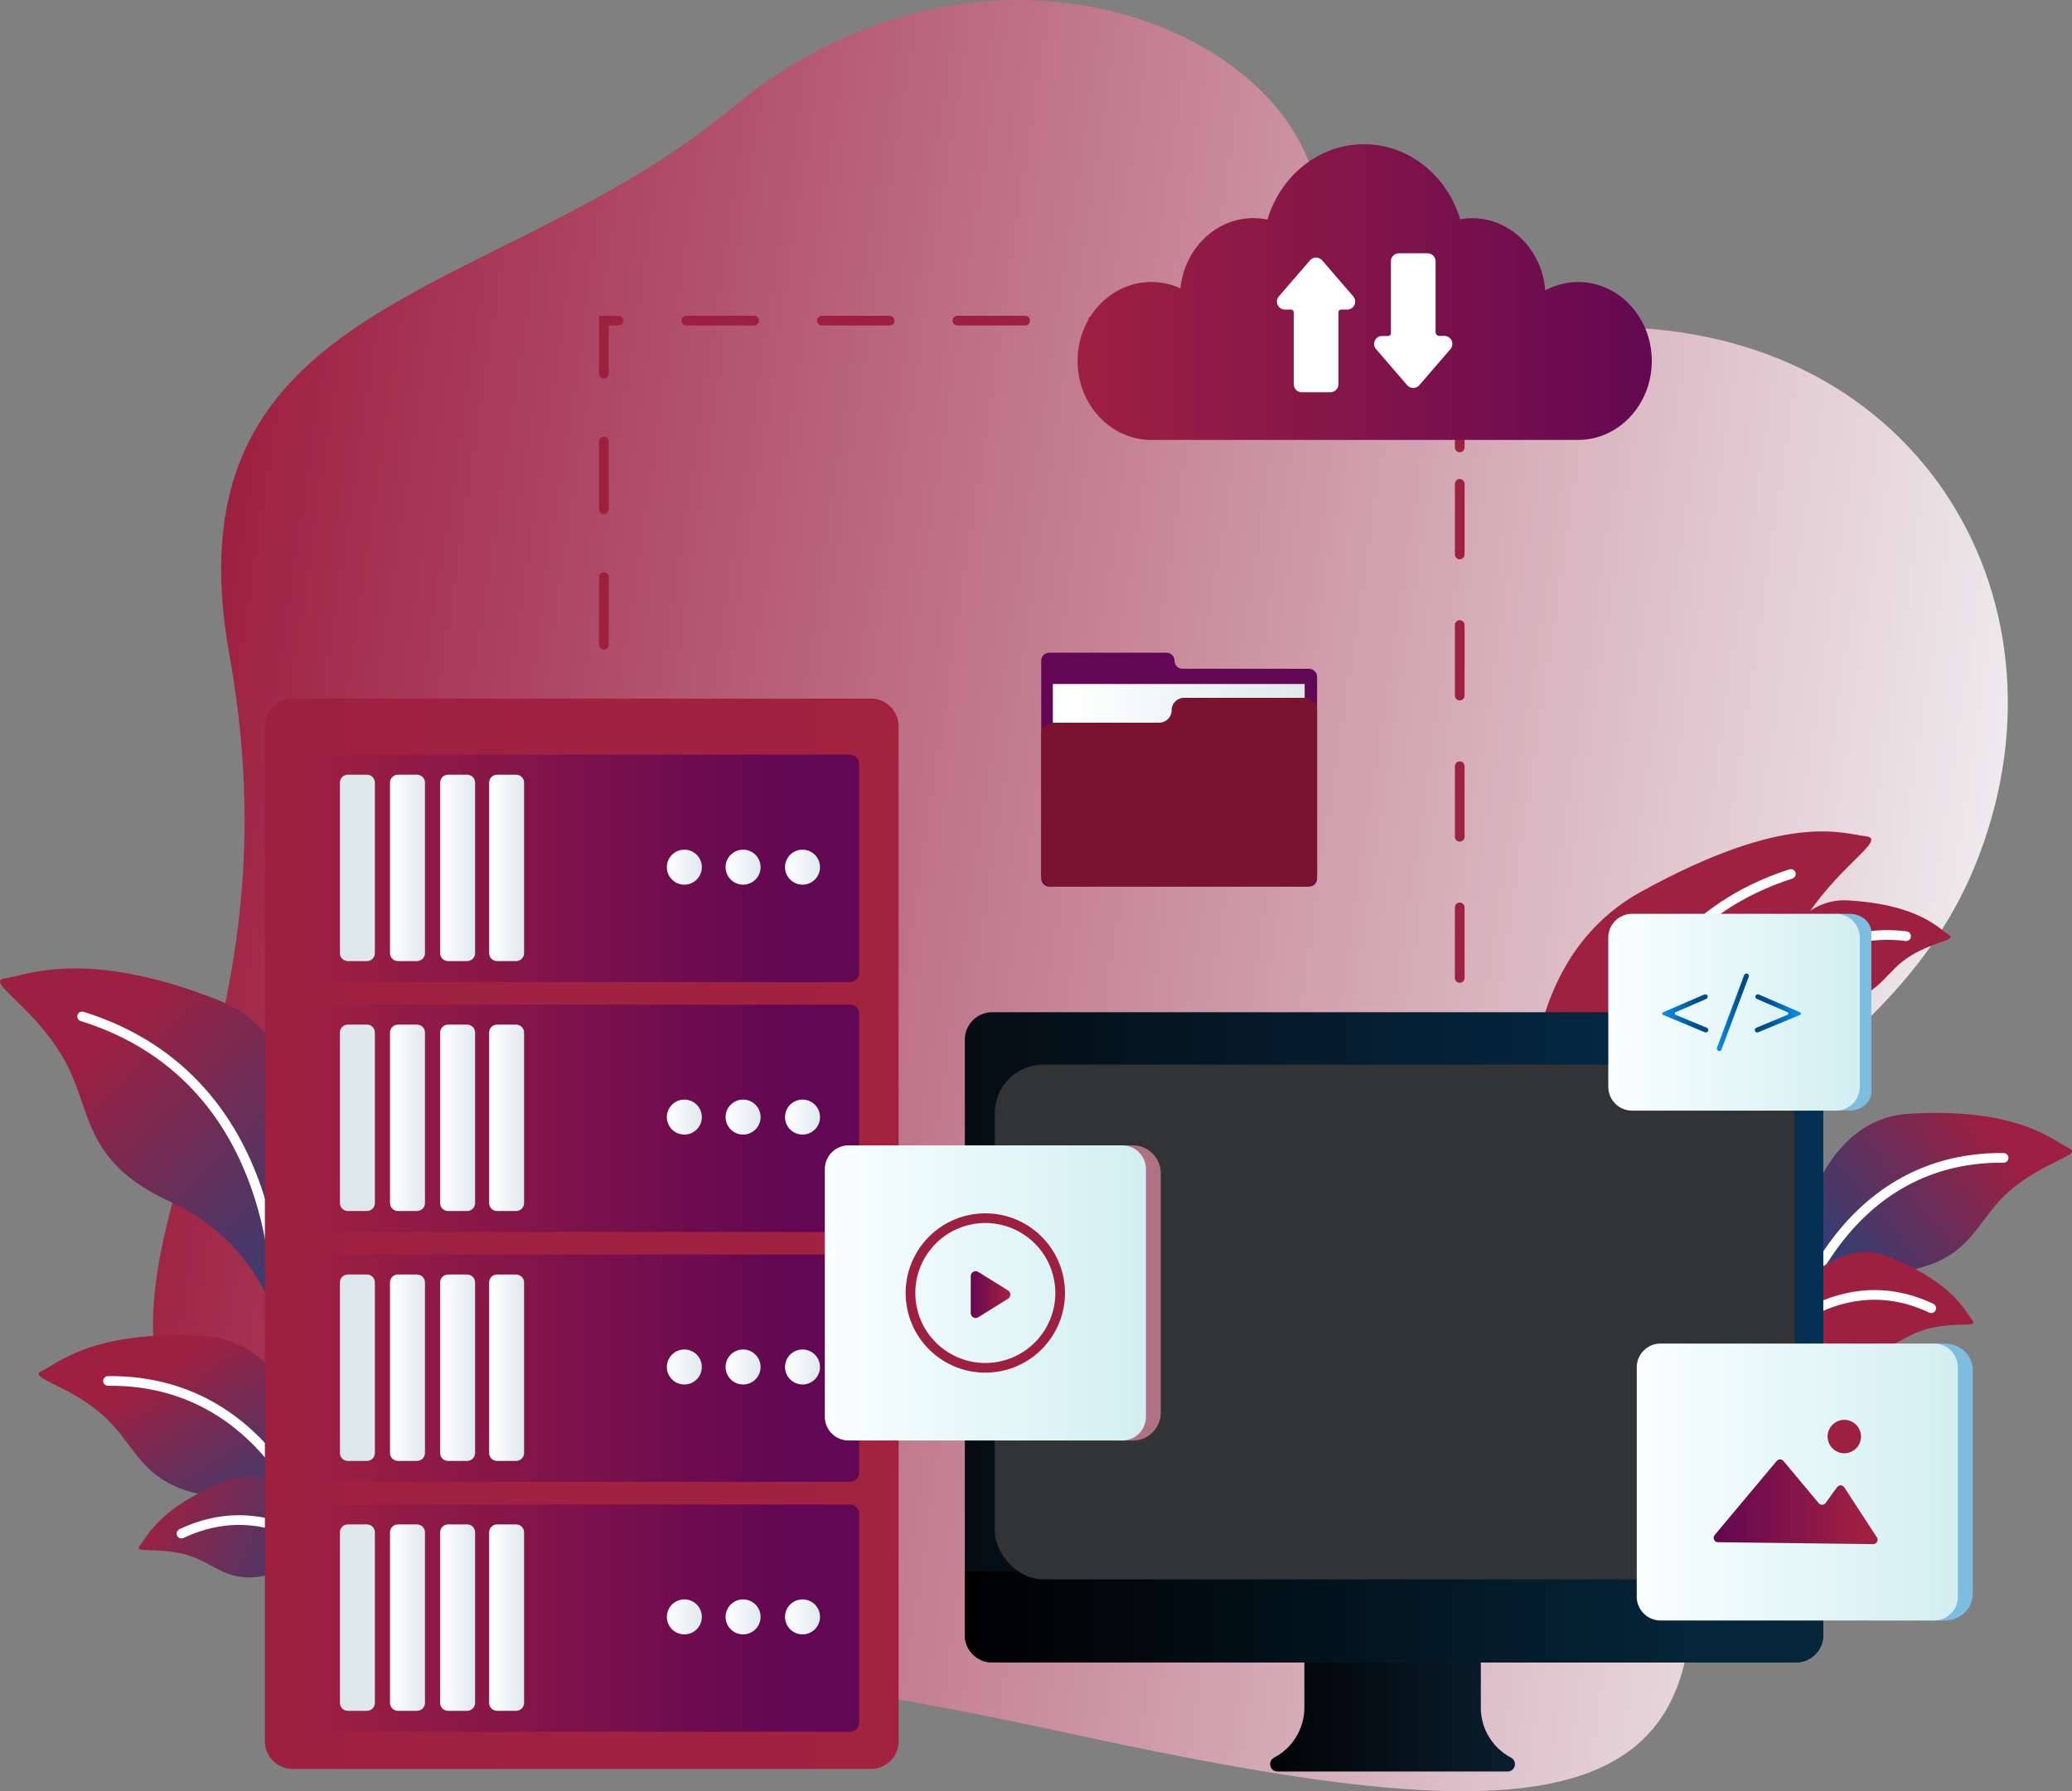 <svg width="214" height="185" viewBox="0 0 214 185" fill="none" xmlns="http://www.w3.org/2000/svg">
<rect x="0" y="0" width="214" height="185" fill="#808080" stroke="none"/>
<g clip-path="url(#clip0_54942_2518)">
<path d="M135.451 17.479C142.002 37.447 136.008 33.839 166.108 33.797C198.521 33.751 215.012 62.613 203.932 89.539C193.658 114.504 163.625 116.956 171.132 143.97C183.621 188.908 163.181 190.575 109.502 178.826C62.431 168.522 31.386 171.077 19.253 149.86C7.125 128.644 31.463 110.839 23.698 67.667C16.986 30.344 51.165 31.423 75.591 11.156C99.971 -9.075 130.174 1.404 135.451 17.485V17.479Z" fill="url(#paint0_linear_54942_2518)"/>
<path d="M119.884 33.116H62.369V76.128" stroke="url(#paint1_linear_54942_2518)" stroke-miterlimit="10" stroke-linecap="round" stroke-dasharray="7 7"/>
<path d="M150.764 44.406V46.213" stroke="url(#paint2_linear_54942_2518)" stroke-miterlimit="10" stroke-linecap="round"/>
<path d="M150.764 49.976V108.32" stroke="url(#paint3_linear_54942_2518)" stroke-miterlimit="10" stroke-linecap="round" stroke-dasharray="7.29 7.29"/>
<path d="M150.764 110.199V112.006" stroke="url(#paint4_linear_54942_2518)" stroke-miterlimit="10" stroke-linecap="round"/>
<path d="M158.457 122.17C158.457 122.17 154.414 100.427 169.474 92.11C184.478 83.83 190.157 86.076 192.651 86.36C195.145 86.644 189.558 89.478 185.893 95.75C182.232 102.022 183.957 108.113 173.212 113.214C162.468 118.309 160.548 127.776 160.548 127.776L158.446 122.17H158.457Z" fill="#9F2141"/>
<path d="M165.453 121.556C165.453 121.556 163.573 97.149 184.963 90.268L165.453 121.556Z" fill="#9F2141"/>
<path d="M165.453 121.556C165.453 121.556 163.573 97.149 184.963 90.268" stroke="white" stroke-miterlimit="10" stroke-linecap="round"/>
<path d="M181.38 104.252C181.38 104.252 183.502 92.58 190.875 92.998C198.248 93.416 200.364 95.998 201.283 96.565C202.202 97.133 199.507 97.216 196.926 98.987C194.344 100.762 193.9 103.452 188.779 103.467C183.657 103.483 181.168 106.823 181.168 106.823L181.38 104.252Z" fill="#9E2041"/>
<path d="M181.174 106.823C181.174 106.823 185.573 95.233 196.864 96.694L181.174 106.823Z" fill="#9E2041"/>
<path d="M181.174 106.823C181.174 106.823 185.573 95.233 196.864 96.694" stroke="white" stroke-miterlimit="10" stroke-linecap="round"/>
<path d="M184.669 133.961C184.669 133.961 185.784 115.738 197.122 115.036C208.46 114.334 212.167 117.885 213.68 118.587C215.192 119.289 211.083 119.904 207.463 123.084C203.844 126.264 203.658 130.461 195.831 131.416C188.004 132.376 184.819 137.93 184.819 137.93L184.669 133.966V133.961Z" fill="url(#paint5_linear_54942_2518)"/>
<path d="M184.813 137.925C184.813 137.925 189.424 119.419 206.937 119.589" stroke="white" stroke-miterlimit="10" stroke-linecap="round"/>
<path d="M182.408 137.528C182.408 137.528 188.03 127.08 194.912 129.759C201.795 132.433 203.013 135.54 203.71 136.366C204.412 137.192 201.82 136.434 198.816 137.321C195.816 138.209 194.561 140.636 189.682 139.066C184.803 137.497 181.411 139.908 181.411 139.908L182.402 137.528H182.408Z" fill="#9E2040"/>
<path d="M181.411 139.908C181.411 139.908 189.176 130.244 199.461 135.117L181.411 139.908Z" fill="#9E2040"/>
<path d="M181.411 139.908C181.411 139.908 189.176 130.244 199.461 135.117" stroke="white" stroke-miterlimit="10" stroke-linecap="round"/>
<path d="M30.337 131.72C30.337 131.72 36.254 108.681 22.479 103.271C8.705 97.856 2.685 100.778 0.532 101.046C-1.621 101.309 3.227 103.715 6.438 109.104C9.649 114.494 8.204 119.77 17.518 124.09C26.837 128.411 28.561 136.578 28.561 136.578L30.332 131.72H30.337Z" fill="url(#paint6_linear_54942_2518)"/>
<path d="M28.566 136.573C28.566 136.573 30.26 111.779 8.482 104.98" stroke="white" stroke-miterlimit="10" stroke-linecap="round"/>
<path d="M33.766 157.217C33.766 157.217 32.635 138.715 21.121 138.003C9.608 137.29 5.849 140.899 4.316 141.606C2.782 142.318 6.954 142.943 10.625 146.169C14.296 149.396 14.487 153.655 22.433 154.63C30.378 155.601 33.616 161.243 33.616 161.243L33.766 157.217Z" fill="url(#paint7_linear_54942_2518)"/>
<path d="M33.616 161.243C33.616 161.243 28.933 142.453 11.157 142.628" stroke="white" stroke-miterlimit="10" stroke-linecap="round"/>
<path d="M36.063 160.841C36.063 160.841 30.353 150.237 23.367 152.953C16.382 155.668 15.148 158.822 14.435 159.658C13.723 160.495 16.356 159.726 19.402 160.629C22.448 161.532 23.724 163.995 28.675 162.4C33.626 160.81 37.075 163.251 37.075 163.251L36.068 160.835L36.063 160.841Z" fill="url(#paint8_linear_54942_2518)"/>
<path d="M37.07 163.257C37.07 163.257 29.186 153.448 18.747 158.394" stroke="white" stroke-miterlimit="10" stroke-linecap="round"/>
<path d="M89.954 72.153H30.213C28.637 72.153 27.358 73.431 27.358 75.008V179.848C27.358 181.425 28.637 182.703 30.213 182.703H89.954C91.531 182.703 92.809 181.425 92.809 179.848V75.008C92.809 73.431 91.531 72.153 89.954 72.153Z" fill="url(#paint9_linear_54942_2518)"/>
<path d="M185.485 104.546H102.48C100.917 104.546 99.65 105.812 99.65 107.375V168.873C99.65 170.435 100.917 171.702 102.48 171.702H185.485C187.047 171.702 188.314 170.435 188.314 168.873V107.375C188.314 105.812 187.047 104.546 185.485 104.546Z" fill="url(#paint10_linear_54942_2518)"/>
<path d="M99.65 162.286H188.314V168.878C188.314 170.437 187.049 171.707 185.485 171.707H102.474C100.915 171.707 99.645 170.442 99.645 168.878V162.286H99.65Z" fill="url(#paint11_linear_54942_2518)"/>
<path d="M152.942 176.363V171.702H134.717V176.363C134.717 178.531 133.514 180.524 131.593 181.536C130.891 181.902 131.154 182.966 131.944 182.966H155.71C156.499 182.966 156.763 181.907 156.061 181.536C154.14 180.524 152.937 178.531 152.937 176.363H152.942Z" fill="url(#paint12_linear_54942_2518)"/>
<path d="M162.979 29.131C161.761 29.131 160.615 29.445 159.593 29.988C159.278 25.816 156.02 22.533 152.039 22.533C151.621 22.533 151.213 22.58 150.816 22.647C149.458 18.151 145.518 14.893 140.866 14.893C136.215 14.893 132.249 18.166 130.902 22.678C130.437 22.58 129.957 22.528 129.461 22.528C125.543 22.528 122.321 25.708 121.918 29.786C120.994 29.363 119.982 29.125 118.914 29.125C114.706 29.125 111.293 32.775 111.293 37.282C111.293 41.788 114.706 45.438 118.914 45.438H162.979C167.187 45.438 170.6 41.788 170.6 37.282C170.6 32.775 167.187 29.125 162.979 29.125V29.131Z" fill="url(#paint13_linear_54942_2518)"/>
<path d="M139.767 30.612L136.55 26.885C136.22 26.503 135.631 26.503 135.301 26.885L132.084 30.612C131.625 31.149 132.002 31.975 132.709 31.975H133.344C133.494 31.975 133.618 32.099 133.618 32.249V39.688C133.618 40.142 133.989 40.514 134.444 40.514H137.407C137.862 40.514 138.233 40.142 138.233 39.688V32.249C138.233 32.099 138.357 31.975 138.507 31.975H139.142C139.849 31.975 140.226 31.144 139.767 30.612Z" fill="white"/>
<path d="M142.121 36.058L145.337 39.785C145.668 40.167 146.256 40.167 146.587 39.785L149.803 36.058C150.263 35.521 149.886 34.695 149.179 34.695H148.657C148.44 34.695 148.27 34.52 148.27 34.308V26.988C148.27 26.534 147.898 26.162 147.444 26.162H144.48C144.026 26.162 143.654 26.534 143.654 26.988V34.427C143.654 34.577 143.53 34.7 143.381 34.7H142.746C142.038 34.7 141.661 35.532 142.121 36.063V36.058Z" fill="white"/>
<path d="M121.304 68.245C121.304 67.786 120.932 67.414 120.473 67.414H108.371C107.911 67.414 107.54 67.786 107.54 68.245V90.742C107.54 91.202 107.911 91.573 108.371 91.573H135.198C135.657 91.573 136.029 91.202 136.029 90.742V69.907C136.029 69.448 135.657 69.076 135.198 69.076H122.135C121.676 69.076 121.304 68.705 121.304 68.245Z" fill="url(#paint14_linear_54942_2518)"/>
<path d="M134.749 70.645H108.743V91.579H134.749V70.645Z" fill="url(#paint15_linear_54942_2518)"/>
<path d="M121.01 73.356C121.01 74.063 120.437 74.641 119.724 74.641H108.825C108.118 74.641 107.54 75.214 107.54 75.927V90.299C107.54 91.006 108.113 91.584 108.825 91.584H134.748C135.456 91.584 136.034 91.011 136.034 90.299V73.361C136.034 72.654 135.461 72.076 134.748 72.076H122.29C121.583 72.076 121.005 72.649 121.005 73.361L121.01 73.356Z" fill="url(#paint16_linear_54942_2518)"/>
<path d="M87.791 77.95H32.429C31.913 77.95 31.494 78.368 31.494 78.885V100.494C31.494 101.01 31.913 101.428 32.429 101.428H87.791C88.307 101.428 88.726 101.01 88.726 100.494V78.885C88.726 78.368 88.307 77.95 87.791 77.95Z" fill="url(#paint17_linear_54942_2518)"/>
<path d="M37.902 80.015H35.924C35.474 80.015 35.108 80.38 35.108 80.831V98.45C35.108 98.9 35.474 99.265 35.924 99.265H37.902C38.352 99.265 38.717 98.9 38.717 98.45V80.831C38.717 80.38 38.352 80.015 37.902 80.015Z" fill="url(#paint18_linear_54942_2518)"/>
<path d="M43.075 80.015H41.097C40.647 80.015 40.282 80.38 40.282 80.831V98.45C40.282 98.9 40.647 99.265 41.097 99.265H43.075C43.525 99.265 43.891 98.9 43.891 98.45V80.831C43.891 80.38 43.525 80.015 43.075 80.015Z" fill="url(#paint19_linear_54942_2518)"/>
<path d="M48.253 80.015H46.276C45.825 80.015 45.46 80.38 45.46 80.831V98.45C45.46 98.9 45.825 99.265 46.276 99.265H48.253C48.704 99.265 49.069 98.9 49.069 98.45V80.831C49.069 80.38 48.704 80.015 48.253 80.015Z" fill="url(#paint20_linear_54942_2518)"/>
<ellipse cx="82.886" cy="89.565" rx="1.807" ry="1.807" fill="url(#paint21_linear_54942_2518)"/>
<ellipse cx="76.748" cy="89.565" rx="1.807" ry="1.807" fill="url(#paint22_linear_54942_2518)"/>
<ellipse cx="70.681" cy="89.565" rx="1.807" ry="1.807" fill="url(#paint23_linear_54942_2518)"/>
<path d="M53.313 80.015H51.335C50.885 80.015 50.52 80.38 50.52 80.831V98.45C50.52 98.9 50.885 99.265 51.335 99.265H53.313C53.763 99.265 54.128 98.9 54.128 98.45V80.831C54.128 80.38 53.763 80.015 53.313 80.015Z" fill="url(#paint24_linear_54942_2518)"/>
<path d="M87.791 103.762H32.429C31.913 103.762 31.494 104.18 31.494 104.696V126.305C31.494 126.821 31.913 127.24 32.429 127.24H87.791C88.307 127.24 88.726 126.821 88.726 126.305V104.696C88.726 104.18 88.307 103.762 87.791 103.762Z" fill="url(#paint25_linear_54942_2518)"/>
<path d="M37.902 105.827H35.924C35.474 105.827 35.108 106.192 35.108 106.642V124.261C35.108 124.712 35.474 125.077 35.924 125.077H37.902C38.352 125.077 38.717 124.712 38.717 124.261V106.642C38.717 106.192 38.352 105.827 37.902 105.827Z" fill="url(#paint26_linear_54942_2518)"/>
<path d="M43.075 105.827H41.097C40.647 105.827 40.282 106.192 40.282 106.642V124.261C40.282 124.712 40.647 125.077 41.097 125.077H43.075C43.525 125.077 43.891 124.712 43.891 124.261V106.642C43.891 106.192 43.525 105.827 43.075 105.827Z" fill="url(#paint27_linear_54942_2518)"/>
<path d="M48.253 105.827H46.276C45.825 105.827 45.46 106.192 45.46 106.642V124.261C45.46 124.712 45.825 125.077 46.276 125.077H48.253C48.704 125.077 49.069 124.712 49.069 124.261V106.642C49.069 106.192 48.704 105.827 48.253 105.827Z" fill="url(#paint28_linear_54942_2518)"/>
<ellipse cx="82.886" cy="115.377" rx="1.807" ry="1.807" fill="url(#paint29_linear_54942_2518)"/>
<ellipse cx="76.748" cy="115.377" rx="1.807" ry="1.807" fill="url(#paint30_linear_54942_2518)"/>
<ellipse cx="70.681" cy="115.377" rx="1.807" ry="1.807" fill="url(#paint31_linear_54942_2518)"/>
<path d="M53.313 105.827H51.335C50.885 105.827 50.52 106.192 50.52 106.642V124.261C50.52 124.712 50.885 125.077 51.335 125.077H53.313C53.763 125.077 54.128 124.712 54.128 124.261V106.642C54.128 106.192 53.763 105.827 53.313 105.827Z" fill="url(#paint32_linear_54942_2518)"/>
<path d="M87.791 129.573H32.429C31.913 129.573 31.494 129.991 31.494 130.507V152.116C31.494 152.632 31.913 153.051 32.429 153.051H87.791C88.307 153.051 88.726 152.632 88.726 152.116V130.507C88.726 129.991 88.307 129.573 87.791 129.573Z" fill="url(#paint33_linear_54942_2518)"/>
<path d="M37.902 131.638H35.924C35.474 131.638 35.108 132.003 35.108 132.453V150.072C35.108 150.523 35.474 150.888 35.924 150.888H37.902C38.352 150.888 38.717 150.523 38.717 150.072V132.453C38.717 132.003 38.352 131.638 37.902 131.638Z" fill="url(#paint34_linear_54942_2518)"/>
<path d="M43.075 131.638H41.097C40.647 131.638 40.282 132.003 40.282 132.453V150.072C40.282 150.523 40.647 150.888 41.097 150.888H43.075C43.525 150.888 43.891 150.523 43.891 150.072V132.453C43.891 132.003 43.525 131.638 43.075 131.638Z" fill="url(#paint35_linear_54942_2518)"/>
<path d="M48.253 131.638H46.276C45.825 131.638 45.46 132.003 45.46 132.453V150.072C45.46 150.523 45.825 150.888 46.276 150.888H48.253C48.704 150.888 49.069 150.523 49.069 150.072V132.453C49.069 132.003 48.704 131.638 48.253 131.638Z" fill="url(#paint36_linear_54942_2518)"/>
<ellipse cx="82.886" cy="141.188" rx="1.807" ry="1.807" fill="url(#paint37_linear_54942_2518)"/>
<ellipse cx="76.748" cy="141.188" rx="1.807" ry="1.807" fill="url(#paint38_linear_54942_2518)"/>
<ellipse cx="70.681" cy="141.188" rx="1.807" ry="1.807" fill="url(#paint39_linear_54942_2518)"/>
<path d="M53.313 131.638H51.335C50.885 131.638 50.52 132.003 50.52 132.453V150.072C50.52 150.523 50.885 150.888 51.335 150.888H53.313C53.763 150.888 54.128 150.523 54.128 150.072V132.453C54.128 132.003 53.763 131.638 53.313 131.638Z" fill="url(#paint40_linear_54942_2518)"/>
<path d="M87.791 155.384H32.429C31.913 155.384 31.494 155.803 31.494 156.319V177.928C31.494 178.444 31.913 178.862 32.429 178.862H87.791C88.307 178.862 88.726 178.444 88.726 177.928V156.319C88.726 155.803 88.307 155.384 87.791 155.384Z" fill="url(#paint41_linear_54942_2518)"/>
<path d="M37.902 157.449H35.924C35.474 157.449 35.108 157.814 35.108 158.265V175.884C35.108 176.334 35.474 176.699 35.924 176.699H37.902C38.352 176.699 38.717 176.334 38.717 175.884V158.265C38.717 157.814 38.352 157.449 37.902 157.449Z" fill="url(#paint42_linear_54942_2518)"/>
<path d="M43.075 157.449H41.097C40.647 157.449 40.282 157.814 40.282 158.265V175.884C40.282 176.334 40.647 176.699 41.097 176.699H43.075C43.525 176.699 43.891 176.334 43.891 175.884V158.265C43.891 157.814 43.525 157.449 43.075 157.449Z" fill="url(#paint43_linear_54942_2518)"/>
<path d="M48.253 157.449H46.276C45.825 157.449 45.46 157.814 45.46 158.265V175.884C45.46 176.334 45.825 176.699 46.276 176.699H48.253C48.704 176.699 49.069 176.334 49.069 175.884V158.265C49.069 157.814 48.704 157.449 48.253 157.449Z" fill="url(#paint44_linear_54942_2518)"/>
<ellipse cx="82.886" cy="166.999" rx="1.807" ry="1.807" fill="url(#paint45_linear_54942_2518)"/>
<ellipse cx="76.748" cy="166.999" rx="1.807" ry="1.807" fill="url(#paint46_linear_54942_2518)"/>
<ellipse cx="70.681" cy="166.999" rx="1.807" ry="1.807" fill="url(#paint47_linear_54942_2518)"/>
<path d="M53.313 157.449H51.335C50.885 157.449 50.52 157.814 50.52 158.265V175.884C50.52 176.334 50.885 176.699 51.335 176.699H53.313C53.763 176.699 54.128 176.334 54.128 175.884V158.265C54.128 157.814 53.763 157.449 53.313 157.449Z" fill="url(#paint48_linear_54942_2518)"/>
<rect x="102.743" y="109.956" width="82.608" height="53.171" rx="5" fill="#323335"/>
<path d="M200.855 138.767H198.764C200.36 138.767 201.655 139.98 201.655 141.477V164.661C201.655 166.158 200.36 167.371 198.764 167.371H200.855C202.451 167.371 203.746 166.158 203.746 164.661V141.477C203.746 139.98 202.451 138.767 200.855 138.767Z" fill="#7EBDE0"/>
<path d="M199.755 138.767H171.503C170.146 138.767 169.046 139.867 169.046 141.224V164.913C169.046 166.271 170.146 167.371 171.503 167.371H199.755C201.113 167.371 202.213 166.271 202.213 164.913V141.224C202.213 139.867 201.113 138.767 199.755 138.767Z" fill="url(#paint49_linear_54942_2518)"/>
<path d="M177.095 158.543L183.502 150.893C183.683 150.676 184.013 150.676 184.194 150.893L187.844 155.255C188.03 155.482 188.381 155.466 188.557 155.229L189.739 153.598C189.925 153.345 190.307 153.35 190.482 153.618L193.849 158.786C194.045 159.085 193.828 159.488 193.467 159.483L177.436 159.286C177.054 159.286 176.852 158.837 177.095 158.548V158.543Z" fill="url(#paint50_linear_54942_2518)"/>
<path d="M190.483 150.098C191.435 150.098 192.207 149.326 192.207 148.374C192.207 147.421 191.435 146.649 190.483 146.649C189.53 146.649 188.758 147.421 188.758 148.374C188.758 149.326 189.53 150.098 190.483 150.098Z" fill="url(#paint51_linear_54942_2518)"/>
<path d="M116.998 118.298H114.907C116.503 118.298 117.798 119.594 117.798 121.189V145.896C117.798 147.491 116.503 148.787 114.907 148.787H116.998C118.594 148.787 119.889 147.491 119.889 145.896V121.189C119.889 119.594 118.594 118.298 116.998 118.298Z" fill="#AF7282"/>
<path d="M115.898 118.298H87.647C86.289 118.298 85.189 119.398 85.189 120.756V146.324C85.189 147.681 86.289 148.781 87.647 148.781H115.898C117.256 148.781 118.356 147.681 118.356 146.324V120.756C118.356 119.398 117.256 118.298 115.898 118.298Z" fill="url(#paint52_linear_54942_2518)"/>
<path d="M102.963 141.18C107.18 140.519 110.062 136.564 109.401 132.348C108.739 128.131 104.784 125.25 100.567 125.912C96.35 126.573 93.468 130.528 94.13 134.744C94.791 138.961 98.746 141.842 102.963 141.18Z" stroke="url(#paint53_linear_54942_2518)" stroke-miterlimit="10" stroke-linecap="round"/>
<path d="M100.26 131.798V135.618C100.26 136.015 100.699 136.263 101.039 136.051L104.106 134.141C104.426 133.94 104.426 133.475 104.106 133.279L101.039 131.369C100.699 131.158 100.26 131.4 100.26 131.803V131.798Z" fill="url(#paint54_linear_54942_2518)"/>
<path d="M191.015 94.382H189.378C190.627 94.382 191.639 95.244 191.639 96.307V112.78C191.639 113.844 190.627 114.706 189.378 114.706H191.015C192.264 114.706 193.276 113.844 193.276 112.78V96.307C193.276 95.244 192.264 94.382 191.015 94.382Z" fill="#7EBDE0"/>
<path d="M189.626 94.382H168.566C167.209 94.382 166.108 95.482 166.108 96.839V112.254C166.108 113.611 167.209 114.711 168.566 114.711H189.626C190.983 114.711 192.083 113.611 192.083 112.254V96.839C192.083 95.482 190.983 94.382 189.626 94.382Z" fill="url(#paint55_linear_54942_2518)"/>
<path d="M177.56 108.557C177.529 108.557 177.503 108.557 177.472 108.542C177.343 108.495 177.276 108.346 177.328 108.217L180.141 100.705C180.188 100.576 180.332 100.509 180.467 100.561C180.596 100.607 180.663 100.757 180.611 100.886L177.797 108.397C177.761 108.5 177.663 108.562 177.56 108.562V108.557Z" fill="url(#paint56_linear_54942_2518)"/>
<path d="M176.181 106.637C176.15 106.637 176.114 106.632 176.083 106.617L171.757 104.82C171.643 104.774 171.638 104.608 171.757 104.557L176.026 102.714C176.155 102.657 176.3 102.714 176.357 102.843C176.414 102.972 176.357 103.117 176.228 103.173L173.052 104.546C172.939 104.598 172.939 104.758 173.052 104.81L176.284 106.152C176.414 106.204 176.476 106.353 176.419 106.482C176.377 106.58 176.284 106.637 176.186 106.637H176.181Z" fill="url(#paint57_linear_54942_2518)"/>
<path d="M181.494 106.637C181.525 106.637 181.561 106.632 181.592 106.617L185.919 104.82C186.037 104.774 186.037 104.608 185.919 104.557L181.649 102.714C181.52 102.657 181.375 102.714 181.318 102.843C181.262 102.972 181.318 103.117 181.448 103.173L184.623 104.546C184.736 104.598 184.736 104.758 184.623 104.81L181.391 106.152C181.262 106.204 181.2 106.353 181.256 106.482C181.298 106.58 181.391 106.637 181.489 106.637H181.494Z" fill="url(#paint58_linear_54942_2518)"/>
</g>
<defs>
<linearGradient id="paint0_linear_54942_2518" x1="19.78" y1="76.701" x2="203.164" y2="103.948" gradientUnits="userSpaceOnUse">
<stop stop-color="#9E2041"/>
<stop offset="1" stop-color="#EEEAED"/>
</linearGradient>
<linearGradient id="paint1_linear_54942_2518" x1="62.111" y1="54.622" x2="120.142" y2="54.622" gradientUnits="userSpaceOnUse">
<stop stop-color="#9E2041"/>
</linearGradient>
<linearGradient id="paint2_linear_54942_2518" x1="-nan" y1="-nan" x2="-nan" y2="-nan" gradientUnits="userSpaceOnUse">
<stop stop-color="#9F2142"/>
</linearGradient>
<linearGradient id="paint3_linear_54942_2518" x1="-nan" y1="-nan" x2="-nan" y2="-nan" gradientUnits="userSpaceOnUse">
<stop stop-color="#9F2142"/>
</linearGradient>
<linearGradient id="paint4_linear_54942_2518" x1="-nan" y1="-nan" x2="-nan" y2="-nan" gradientUnits="userSpaceOnUse">
<stop stop-color="#9F2142"/>
</linearGradient>
<linearGradient id="paint5_linear_54942_2518" x1="180.564" y1="136.526" x2="205.235" y2="116.246" gradientUnits="userSpaceOnUse">
<stop offset="0.03" stop-color="#004D8A"/>
<stop offset="1" stop-color="#9D1F41"/>
</linearGradient>
<linearGradient id="paint6_linear_54942_2518" x1="12.045" y1="106.012" x2="47.025" y2="140.315" gradientUnits="userSpaceOnUse">
<stop stop-color="#9C2041"/>
<stop offset="0.98" stop-color="#004D8A"/>
</linearGradient>
<linearGradient id="paint7_linear_54942_2518" x1="16.191" y1="141.766" x2="32.25" y2="166.841" gradientUnits="userSpaceOnUse">
<stop stop-color="#9D2041"/>
<stop offset="0.98" stop-color="#004D8A"/>
</linearGradient>
<linearGradient id="paint8_linear_54942_2518" x1="16.212" y1="154.001" x2="42.164" y2="166.661" gradientUnits="userSpaceOnUse">
<stop stop-color="#9E2041"/>
<stop offset="0.98" stop-color="#004D8A"/>
</linearGradient>
<linearGradient id="paint9_linear_54942_2518" x1="27.358" y1="127.425" x2="92.804" y2="127.425" gradientUnits="userSpaceOnUse">
<stop stop-color="#9E2041"/>
<stop offset="1" stop-color="#A22240"/>
</linearGradient>
<linearGradient id="paint10_linear_54942_2518" x1="99.65" y1="138.126" x2="188.314" y2="138.126" gradientUnits="userSpaceOnUse">
<stop stop-color="#050D12"/>
<stop offset="1" stop-color="#043053"/>
</linearGradient>
<linearGradient id="paint11_linear_54942_2518" x1="99.65" y1="166.994" x2="188.314" y2="166.994" gradientUnits="userSpaceOnUse">
<stop/>
<stop offset="0.87" stop-color="#05263A"/>
</linearGradient>
<linearGradient id="paint12_linear_54942_2518" x1="131.185" y1="177.334" x2="156.468" y2="177.334" gradientUnits="userSpaceOnUse">
<stop stop-color="#010305"/>
<stop offset="1" stop-color="#0A1E2E"/>
</linearGradient>
<linearGradient id="paint13_linear_54942_2518" x1="111.293" y1="30.173" x2="170.6" y2="30.173" gradientUnits="userSpaceOnUse">
<stop stop-color="#9E2041"/>
<stop offset="1" stop-color="#640852"/>
</linearGradient>
<linearGradient id="paint14_linear_54942_2518" x1="107.54" y1="79.494" x2="136.029" y2="79.494" gradientUnits="userSpaceOnUse">
<stop offset="1" stop-color="#620753"/>
</linearGradient>
<linearGradient id="paint15_linear_54942_2518" x1="108.743" y1="81.109" x2="134.749" y2="81.109" gradientUnits="userSpaceOnUse">
<stop offset="0.06" stop-color="white"/>
<stop offset="1" stop-color="#DFE9ED"/>
</linearGradient>
<linearGradient id="paint16_linear_54942_2518" x1="-1.91913e-05" y1="81.827" x2="0.516" y2="81.827" gradientUnits="userSpaceOnUse">
<stop stop-color="#941334"/>
<stop offset="1" stop-color="#7A142E"/>
</linearGradient>
<linearGradient id="paint17_linear_54942_2518" x1="31.494" y1="89.689" x2="88.721" y2="89.689" gradientUnits="userSpaceOnUse">
<stop stop-color="#9E2041"/>
<stop offset="0.87" stop-color="#620753"/>
</linearGradient>
<linearGradient id="paint18_linear_54942_2518" x1="1.157" y1="89.643" x2="1.673" y2="89.643" gradientUnits="userSpaceOnUse">
<stop offset="0.06" stop-color="white"/>
<stop offset="1" stop-color="#DFE9ED"/>
</linearGradient>
<linearGradient id="paint19_linear_54942_2518" x1="40.282" y1="89.643" x2="43.896" y2="89.643" gradientUnits="userSpaceOnUse">
<stop offset="0.06" stop-color="white"/>
<stop offset="1" stop-color="#DFE9ED"/>
</linearGradient>
<linearGradient id="paint20_linear_54942_2518" x1="45.46" y1="89.643" x2="49.074" y2="89.643" gradientUnits="userSpaceOnUse">
<stop offset="0.06" stop-color="white"/>
<stop offset="1" stop-color="#DFE9ED"/>
</linearGradient>
<linearGradient id="paint21_linear_54942_2518" x1="81.079" y1="89.565" x2="84.693" y2="89.565" gradientUnits="userSpaceOnUse">
<stop offset="0.06" stop-color="white"/>
<stop offset="1" stop-color="#DFE9ED"/>
</linearGradient>
<linearGradient id="paint22_linear_54942_2518" x1="74.94" y1="89.565" x2="78.555" y2="89.565" gradientUnits="userSpaceOnUse">
<stop offset="0.06" stop-color="white"/>
<stop offset="1" stop-color="#DFE9ED"/>
</linearGradient>
<linearGradient id="paint23_linear_54942_2518" x1="68.874" y1="89.565" x2="72.488" y2="89.565" gradientUnits="userSpaceOnUse">
<stop offset="0.06" stop-color="white"/>
<stop offset="1" stop-color="#DFE9ED"/>
</linearGradient>
<linearGradient id="paint24_linear_54942_2518" x1="50.52" y1="89.638" x2="54.128" y2="89.638" gradientUnits="userSpaceOnUse">
<stop offset="0.06" stop-color="white"/>
<stop offset="1" stop-color="#DFE9ED"/>
</linearGradient>
<linearGradient id="paint25_linear_54942_2518" x1="31.494" y1="115.501" x2="88.721" y2="115.501" gradientUnits="userSpaceOnUse">
<stop stop-color="#9E2041"/>
<stop offset="0.87" stop-color="#620753"/>
</linearGradient>
<linearGradient id="paint26_linear_54942_2518" x1="1.157" y1="115.454" x2="1.673" y2="115.454" gradientUnits="userSpaceOnUse">
<stop offset="0.06" stop-color="white"/>
<stop offset="1" stop-color="#DFE9ED"/>
</linearGradient>
<linearGradient id="paint27_linear_54942_2518" x1="40.282" y1="115.454" x2="43.896" y2="115.454" gradientUnits="userSpaceOnUse">
<stop offset="0.06" stop-color="white"/>
<stop offset="1" stop-color="#DFE9ED"/>
</linearGradient>
<linearGradient id="paint28_linear_54942_2518" x1="45.46" y1="115.454" x2="49.074" y2="115.454" gradientUnits="userSpaceOnUse">
<stop offset="0.06" stop-color="white"/>
<stop offset="1" stop-color="#DFE9ED"/>
</linearGradient>
<linearGradient id="paint29_linear_54942_2518" x1="81.079" y1="115.377" x2="84.693" y2="115.377" gradientUnits="userSpaceOnUse">
<stop offset="0.06" stop-color="white"/>
<stop offset="1" stop-color="#DFE9ED"/>
</linearGradient>
<linearGradient id="paint30_linear_54942_2518" x1="74.94" y1="115.377" x2="78.555" y2="115.377" gradientUnits="userSpaceOnUse">
<stop offset="0.06" stop-color="white"/>
<stop offset="1" stop-color="#DFE9ED"/>
</linearGradient>
<linearGradient id="paint31_linear_54942_2518" x1="68.874" y1="115.377" x2="72.488" y2="115.377" gradientUnits="userSpaceOnUse">
<stop offset="0.06" stop-color="white"/>
<stop offset="1" stop-color="#DFE9ED"/>
</linearGradient>
<linearGradient id="paint32_linear_54942_2518" x1="50.52" y1="115.449" x2="54.128" y2="115.449" gradientUnits="userSpaceOnUse">
<stop offset="0.06" stop-color="white"/>
<stop offset="1" stop-color="#DFE9ED"/>
</linearGradient>
<linearGradient id="paint33_linear_54942_2518" x1="31.494" y1="141.312" x2="88.721" y2="141.312" gradientUnits="userSpaceOnUse">
<stop stop-color="#9E2041"/>
<stop offset="0.87" stop-color="#620753"/>
</linearGradient>
<linearGradient id="paint34_linear_54942_2518" x1="1.157" y1="141.265" x2="1.673" y2="141.265" gradientUnits="userSpaceOnUse">
<stop offset="0.06" stop-color="white"/>
<stop offset="1" stop-color="#DFE9ED"/>
</linearGradient>
<linearGradient id="paint35_linear_54942_2518" x1="40.282" y1="141.265" x2="43.896" y2="141.265" gradientUnits="userSpaceOnUse">
<stop offset="0.06" stop-color="white"/>
<stop offset="1" stop-color="#DFE9ED"/>
</linearGradient>
<linearGradient id="paint36_linear_54942_2518" x1="45.46" y1="141.265" x2="49.074" y2="141.265" gradientUnits="userSpaceOnUse">
<stop offset="0.06" stop-color="white"/>
<stop offset="1" stop-color="#DFE9ED"/>
</linearGradient>
<linearGradient id="paint37_linear_54942_2518" x1="81.079" y1="141.188" x2="84.693" y2="141.188" gradientUnits="userSpaceOnUse">
<stop offset="0.06" stop-color="white"/>
<stop offset="1" stop-color="#DFE9ED"/>
</linearGradient>
<linearGradient id="paint38_linear_54942_2518" x1="74.94" y1="141.188" x2="78.555" y2="141.188" gradientUnits="userSpaceOnUse">
<stop offset="0.06" stop-color="white"/>
<stop offset="1" stop-color="#DFE9ED"/>
</linearGradient>
<linearGradient id="paint39_linear_54942_2518" x1="68.874" y1="141.188" x2="72.488" y2="141.188" gradientUnits="userSpaceOnUse">
<stop offset="0.06" stop-color="white"/>
<stop offset="1" stop-color="#DFE9ED"/>
</linearGradient>
<linearGradient id="paint40_linear_54942_2518" x1="50.52" y1="141.26" x2="54.128" y2="141.26" gradientUnits="userSpaceOnUse">
<stop offset="0.06" stop-color="white"/>
<stop offset="1" stop-color="#DFE9ED"/>
</linearGradient>
<linearGradient id="paint41_linear_54942_2518" x1="31.494" y1="167.123" x2="88.721" y2="167.123" gradientUnits="userSpaceOnUse">
<stop stop-color="#9E2041"/>
<stop offset="0.87" stop-color="#620753"/>
</linearGradient>
<linearGradient id="paint42_linear_54942_2518" x1="1.157" y1="167.077" x2="1.673" y2="167.077" gradientUnits="userSpaceOnUse">
<stop offset="0.06" stop-color="white"/>
<stop offset="1" stop-color="#DFE9ED"/>
</linearGradient>
<linearGradient id="paint43_linear_54942_2518" x1="40.282" y1="167.077" x2="43.896" y2="167.077" gradientUnits="userSpaceOnUse">
<stop offset="0.06" stop-color="white"/>
<stop offset="1" stop-color="#DFE9ED"/>
</linearGradient>
<linearGradient id="paint44_linear_54942_2518" x1="45.46" y1="167.077" x2="49.074" y2="167.077" gradientUnits="userSpaceOnUse">
<stop offset="0.06" stop-color="white"/>
<stop offset="1" stop-color="#DFE9ED"/>
</linearGradient>
<linearGradient id="paint45_linear_54942_2518" x1="81.079" y1="166.999" x2="84.693" y2="166.999" gradientUnits="userSpaceOnUse">
<stop offset="0.06" stop-color="white"/>
<stop offset="1" stop-color="#DFE9ED"/>
</linearGradient>
<linearGradient id="paint46_linear_54942_2518" x1="74.94" y1="166.999" x2="78.555" y2="166.999" gradientUnits="userSpaceOnUse">
<stop offset="0.06" stop-color="white"/>
<stop offset="1" stop-color="#DFE9ED"/>
</linearGradient>
<linearGradient id="paint47_linear_54942_2518" x1="68.874" y1="166.999" x2="72.488" y2="166.999" gradientUnits="userSpaceOnUse">
<stop offset="0.06" stop-color="white"/>
<stop offset="1" stop-color="#DFE9ED"/>
</linearGradient>
<linearGradient id="paint48_linear_54942_2518" x1="50.52" y1="167.072" x2="54.128" y2="167.072" gradientUnits="userSpaceOnUse">
<stop offset="0.06" stop-color="white"/>
<stop offset="1" stop-color="#DFE9ED"/>
</linearGradient>
<linearGradient id="paint49_linear_54942_2518" x1="169.046" y1="153.071" x2="209.24" y2="153.071" gradientUnits="userSpaceOnUse">
<stop stop-color="#FAFFFF"/>
<stop offset="1" stop-color="#CAEBEF"/>
</linearGradient>
<linearGradient id="paint50_linear_54942_2518" x1="176.992" y1="155.105" x2="197.509" y2="155.105" gradientUnits="userSpaceOnUse">
<stop stop-color="#630752"/>
<stop offset="0.75" stop-color="#9F2041"/>
</linearGradient>
<linearGradient id="paint51_linear_54942_2518" x1="188.753" y1="148.374" x2="192.94" y2="148.374" gradientUnits="userSpaceOnUse">
<stop stop-color="#9E2041"/>
<stop offset="0.75" stop-color="#9E2040"/>
</linearGradient>
<linearGradient id="paint52_linear_54942_2518" x1="85.189" y1="133.537" x2="125.383" y2="133.537" gradientUnits="userSpaceOnUse">
<stop stop-color="#FAFFFF"/>
<stop offset="1" stop-color="#CAEBEF"/>
</linearGradient>
<linearGradient id="paint53_linear_54942_2518" x1="93.791" y1="133.543" x2="109.76" y2="133.543" gradientUnits="userSpaceOnUse">
<stop stop-color="#9E2041"/>
</linearGradient>
<linearGradient id="paint54_linear_54942_2518" x1="100.26" y1="133.708" x2="105.211" y2="133.708" gradientUnits="userSpaceOnUse">
<stop stop-color="#640753"/>
<stop offset="0.75" stop-color="#9F2041"/>
</linearGradient>
<linearGradient id="paint55_linear_54942_2518" x1="166.108" y1="104.546" x2="197.582" y2="104.546" gradientUnits="userSpaceOnUse">
<stop stop-color="#FAFFFF"/>
<stop offset="1" stop-color="#CAEBEF"/>
</linearGradient>
<linearGradient id="paint56_linear_54942_2518" x1="177.307" y1="104.546" x2="180.627" y2="104.546" gradientUnits="userSpaceOnUse">
<stop stop-color="#0A91F2"/>
<stop offset="0.75" stop-color="#004D8A"/>
</linearGradient>
<linearGradient id="paint57_linear_54942_2518" x1="171.674" y1="104.665" x2="176.434" y2="104.665" gradientUnits="userSpaceOnUse">
<stop stop-color="#0A91F2"/>
<stop offset="0.75" stop-color="#004D8A"/>
</linearGradient>
<linearGradient id="paint58_linear_54942_2518" x1="186.012" y1="104.665" x2="181.246" y2="104.665" gradientUnits="userSpaceOnUse">
<stop stop-color="#0A91F2"/>
<stop offset="0.75" stop-color="#004D8A"/>
</linearGradient>
<clipPath id="clip0_54942_2518">
<rect width="214" height="185" fill="white"/>
</clipPath>
</defs>
</svg>
